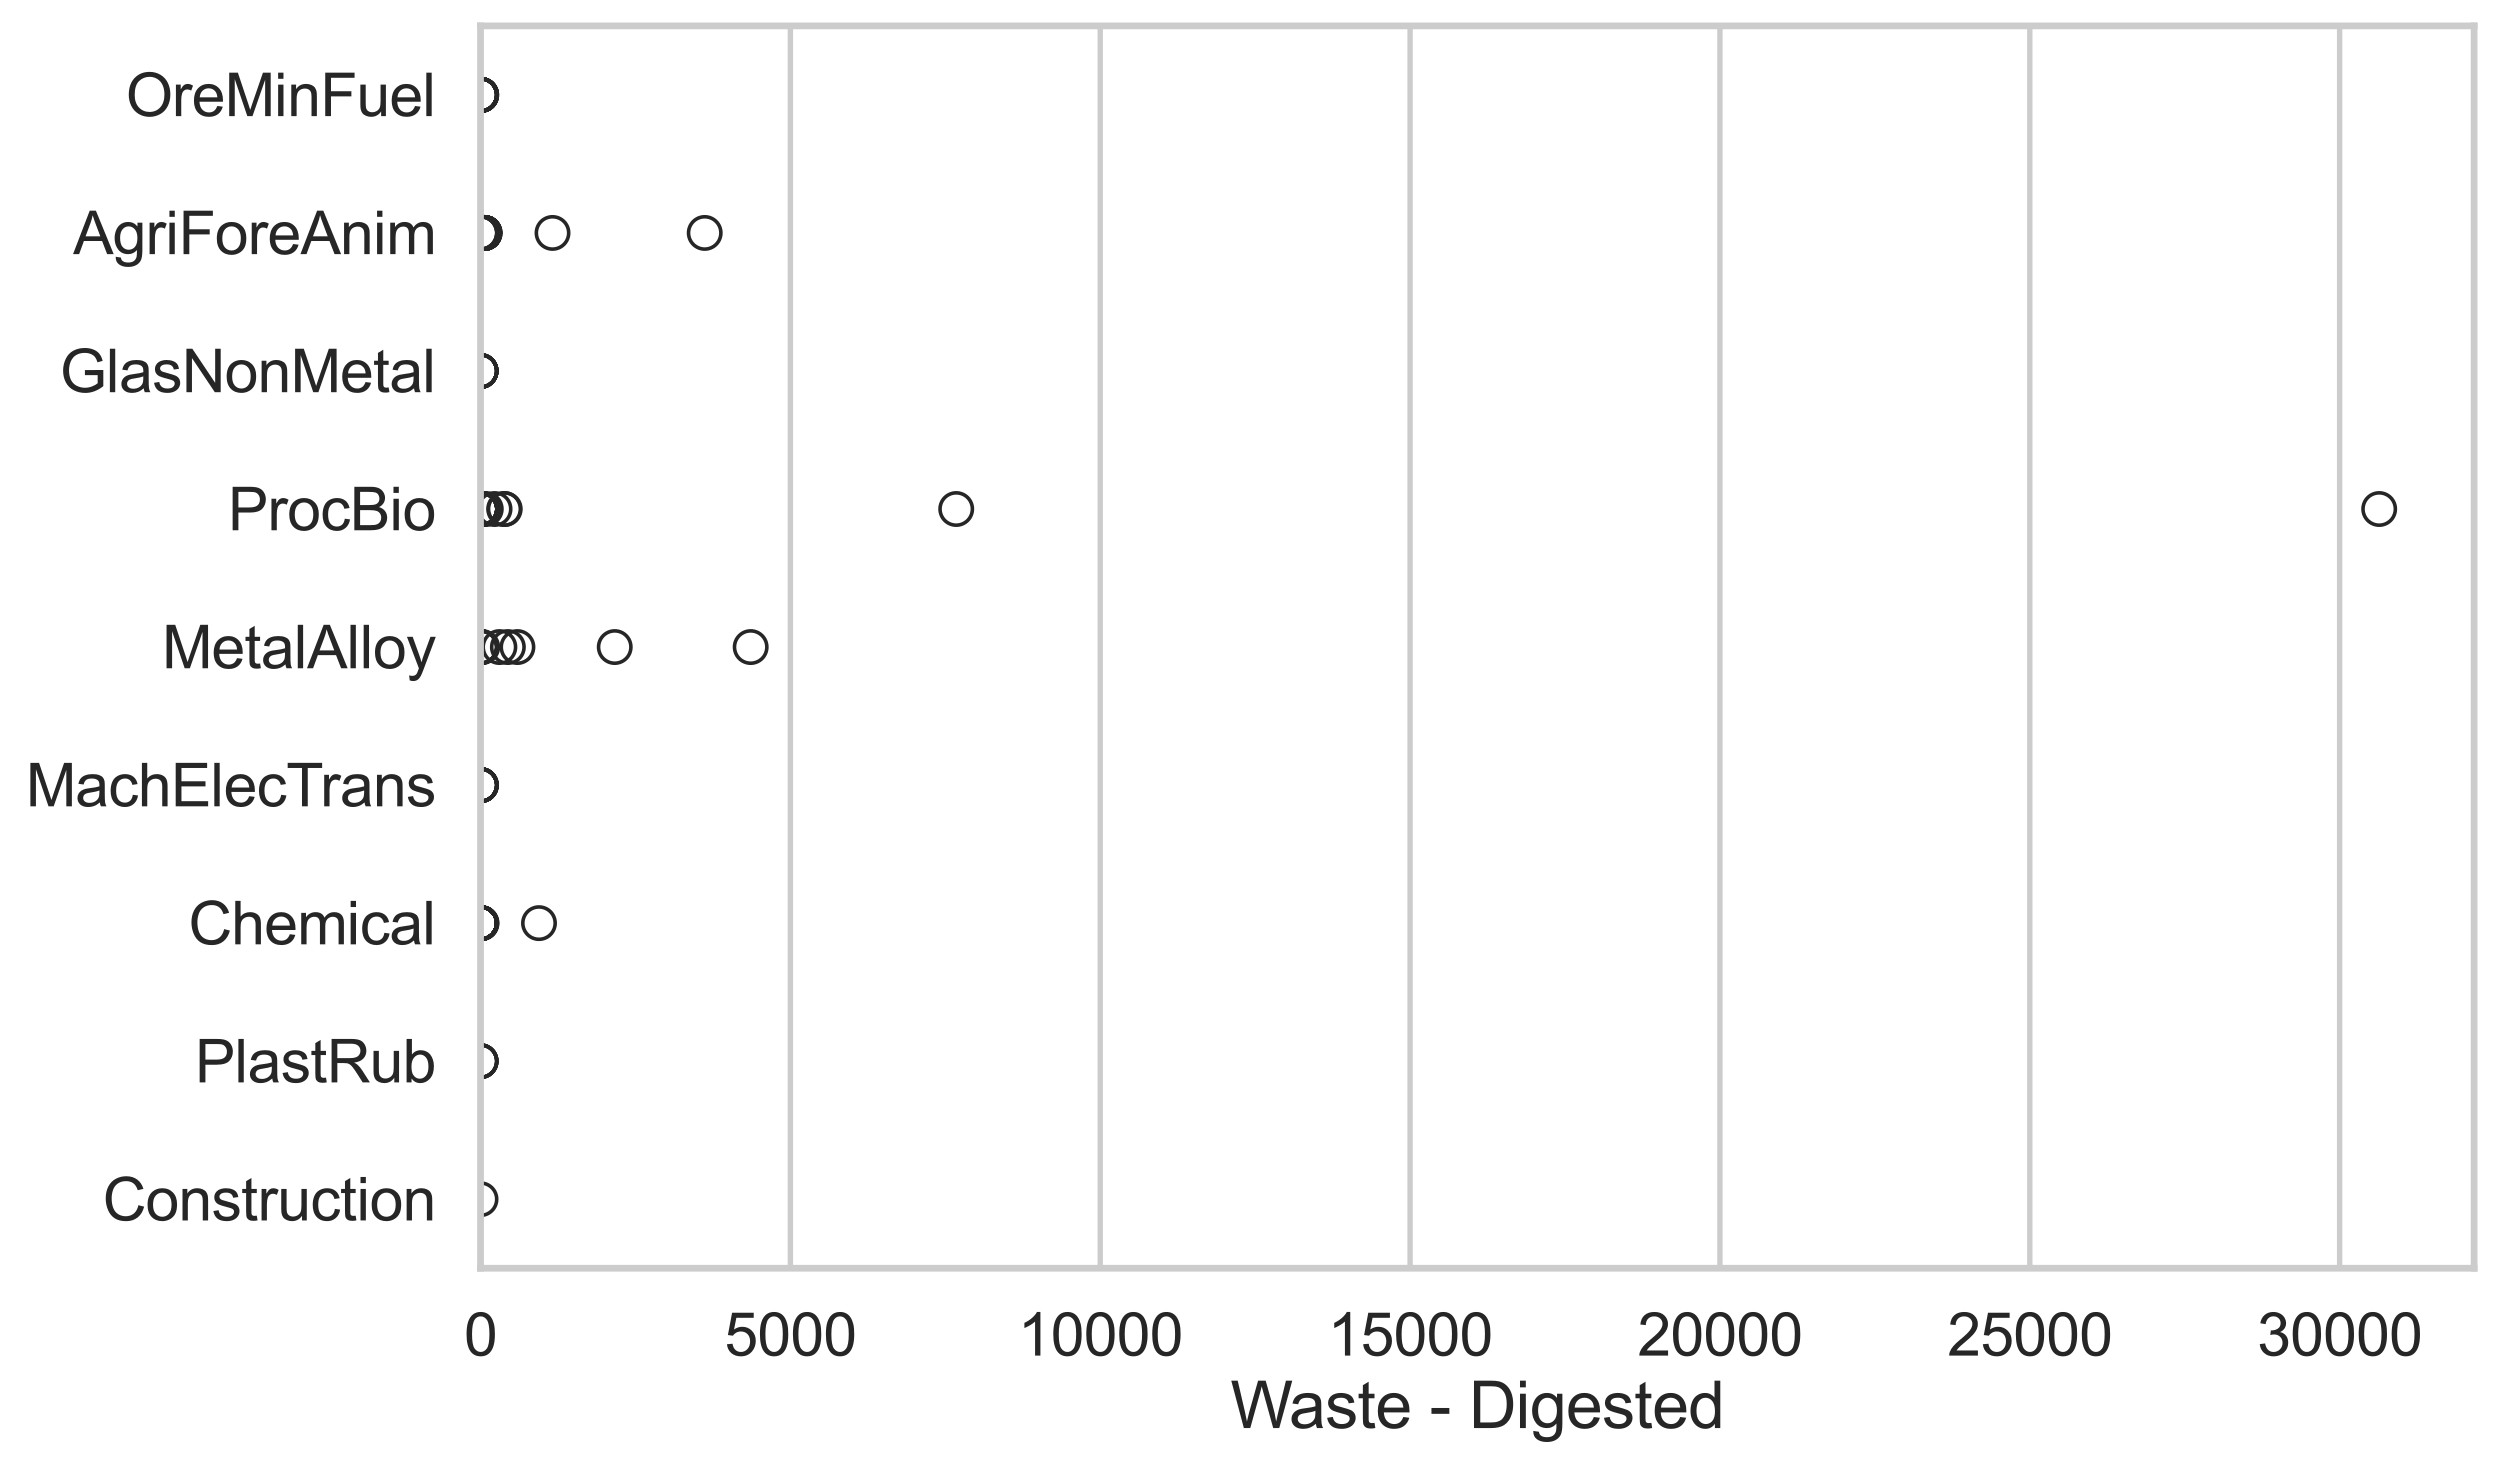 <?xml version="1.0" encoding="utf-8" standalone="no"?>
<!DOCTYPE svg PUBLIC "-//W3C//DTD SVG 1.1//EN"
  "http://www.w3.org/Graphics/SVG/1.1/DTD/svg11.dtd">
<svg xmlns:xlink="http://www.w3.org/1999/xlink" width="695.577pt" height="408.322pt" viewBox="0 0 695.577 408.322" xmlns="http://www.w3.org/2000/svg" version="1.1">
 <defs>
  <style type="text/css">*{stroke-linejoin: round; stroke-linecap: butt}</style>
 </defs>
 <g id="figure_1">
  <g id="patch_1">
   <path d="M 0 408.322 
L 695.577 408.322 
L 695.577 0 
L 0 0 
z
" style="fill: #ffffff"/>
  </g>
  <g id="axes_1">
   <g id="patch_2">
    <path d="M 133.697 352.86 
L 688.377 352.86 
L 688.377 7.2 
L 133.697 7.2 
z
" style="fill: #ffffff"/>
   </g>
   <g id="matplotlib.axis_1">
    <g id="xtick_1">
     <g id="line2d_1">
      <path d="M 133.697 352.86 
L 133.697 7.2 
" clip-path="url(#pc8ec14efe6)" style="fill: none; stroke: #cccccc; stroke-width: 1.5; stroke-linecap: round"/>
     </g>
     <g id="text_1">
      <!-- 0 -->
      <g style="fill: #262626" transform="translate(129.109 377.17) scale(0.165 -0.165)">
       <defs>
        <path id="ArialMT-30" d="M 266 2259 
Q 266 3072 433 3567 
Q 600 4063 929 4331 
Q 1259 4600 1759 4600 
Q 2128 4600 2406 4451 
Q 2684 4303 2865 4023 
Q 3047 3744 3150 3342 
Q 3253 2941 3253 2259 
Q 3253 1453 3087 958 
Q 2922 463 2592 192 
Q 2263 -78 1759 -78 
Q 1097 -78 719 397 
Q 266 969 266 2259 
z
M 844 2259 
Q 844 1131 1108 757 
Q 1372 384 1759 384 
Q 2147 384 2411 759 
Q 2675 1134 2675 2259 
Q 2675 3391 2411 3762 
Q 2147 4134 1753 4134 
Q 1366 4134 1134 3806 
Q 844 3388 844 2259 
z
" transform="scale(0.016)"/>
       </defs>
       <use xlink:href="#ArialMT-30"/>
      </g>
     </g>
    </g>
    <g id="xtick_2">
     <g id="line2d_2">
      <path d="M 219.907 352.86 
L 219.907 7.2 
" clip-path="url(#pc8ec14efe6)" style="fill: none; stroke: #cccccc; stroke-width: 1.5; stroke-linecap: round"/>
     </g>
     <g id="text_2">
      <!-- 5000 -->
      <g style="fill: #262626" transform="translate(201.556 377.17) scale(0.165 -0.165)">
       <defs>
        <path id="ArialMT-35" d="M 266 1200 
L 856 1250 
Q 922 819 1161 601 
Q 1400 384 1738 384 
Q 2144 384 2425 690 
Q 2706 997 2706 1503 
Q 2706 1984 2436 2262 
Q 2166 2541 1728 2541 
Q 1456 2541 1237 2417 
Q 1019 2294 894 2097 
L 366 2166 
L 809 4519 
L 3088 4519 
L 3088 3981 
L 1259 3981 
L 1013 2750 
Q 1425 3038 1878 3038 
Q 2478 3038 2890 2622 
Q 3303 2206 3303 1553 
Q 3303 931 2941 478 
Q 2500 -78 1738 -78 
Q 1113 -78 717 272 
Q 322 622 266 1200 
z
" transform="scale(0.016)"/>
       </defs>
       <use xlink:href="#ArialMT-35"/>
       <use xlink:href="#ArialMT-30" transform="translate(55.615 0)"/>
       <use xlink:href="#ArialMT-30" transform="translate(111.23 0)"/>
       <use xlink:href="#ArialMT-30" transform="translate(166.846 0)"/>
      </g>
     </g>
    </g>
    <g id="xtick_3">
     <g id="line2d_3">
      <path d="M 306.118 352.86 
L 306.118 7.2 
" clip-path="url(#pc8ec14efe6)" style="fill: none; stroke: #cccccc; stroke-width: 1.5; stroke-linecap: round"/>
     </g>
     <g id="text_3">
      <!-- 10000 -->
      <g style="fill: #262626" transform="translate(283.179 377.17) scale(0.165 -0.165)">
       <defs>
        <path id="ArialMT-31" d="M 2384 0 
L 1822 0 
L 1822 3584 
Q 1619 3391 1289 3197 
Q 959 3003 697 2906 
L 697 3450 
Q 1169 3672 1522 3987 
Q 1875 4303 2022 4600 
L 2384 4600 
L 2384 0 
z
" transform="scale(0.016)"/>
       </defs>
       <use xlink:href="#ArialMT-31"/>
       <use xlink:href="#ArialMT-30" transform="translate(55.615 0)"/>
       <use xlink:href="#ArialMT-30" transform="translate(111.23 0)"/>
       <use xlink:href="#ArialMT-30" transform="translate(166.846 0)"/>
       <use xlink:href="#ArialMT-30" transform="translate(222.461 0)"/>
      </g>
     </g>
    </g>
    <g id="xtick_4">
     <g id="line2d_4">
      <path d="M 392.328 352.86 
L 392.328 7.2 
" clip-path="url(#pc8ec14efe6)" style="fill: none; stroke: #cccccc; stroke-width: 1.5; stroke-linecap: round"/>
     </g>
     <g id="text_4">
      <!-- 15000 -->
      <g style="fill: #262626" transform="translate(369.39 377.17) scale(0.165 -0.165)">
       <use xlink:href="#ArialMT-31"/>
       <use xlink:href="#ArialMT-35" transform="translate(55.615 0)"/>
       <use xlink:href="#ArialMT-30" transform="translate(111.23 0)"/>
       <use xlink:href="#ArialMT-30" transform="translate(166.846 0)"/>
       <use xlink:href="#ArialMT-30" transform="translate(222.461 0)"/>
      </g>
     </g>
    </g>
    <g id="xtick_5">
     <g id="line2d_5">
      <path d="M 478.539 352.86 
L 478.539 7.2 
" clip-path="url(#pc8ec14efe6)" style="fill: none; stroke: #cccccc; stroke-width: 1.5; stroke-linecap: round"/>
     </g>
     <g id="text_5">
      <!-- 20000 -->
      <g style="fill: #262626" transform="translate(455.6 377.17) scale(0.165 -0.165)">
       <defs>
        <path id="ArialMT-32" d="M 3222 541 
L 3222 0 
L 194 0 
Q 188 203 259 391 
Q 375 700 629 1000 
Q 884 1300 1366 1694 
Q 2113 2306 2375 2664 
Q 2638 3022 2638 3341 
Q 2638 3675 2398 3904 
Q 2159 4134 1775 4134 
Q 1369 4134 1125 3890 
Q 881 3647 878 3216 
L 300 3275 
Q 359 3922 746 4261 
Q 1134 4600 1788 4600 
Q 2447 4600 2831 4234 
Q 3216 3869 3216 3328 
Q 3216 3053 3103 2787 
Q 2991 2522 2730 2228 
Q 2469 1934 1863 1422 
Q 1356 997 1212 845 
Q 1069 694 975 541 
L 3222 541 
z
" transform="scale(0.016)"/>
       </defs>
       <use xlink:href="#ArialMT-32"/>
       <use xlink:href="#ArialMT-30" transform="translate(55.615 0)"/>
       <use xlink:href="#ArialMT-30" transform="translate(111.23 0)"/>
       <use xlink:href="#ArialMT-30" transform="translate(166.846 0)"/>
       <use xlink:href="#ArialMT-30" transform="translate(222.461 0)"/>
      </g>
     </g>
    </g>
    <g id="xtick_6">
     <g id="line2d_6">
      <path d="M 564.749 352.86 
L 564.749 7.2 
" clip-path="url(#pc8ec14efe6)" style="fill: none; stroke: #cccccc; stroke-width: 1.5; stroke-linecap: round"/>
     </g>
     <g id="text_6">
      <!-- 25000 -->
      <g style="fill: #262626" transform="translate(541.811 377.17) scale(0.165 -0.165)">
       <use xlink:href="#ArialMT-32"/>
       <use xlink:href="#ArialMT-35" transform="translate(55.615 0)"/>
       <use xlink:href="#ArialMT-30" transform="translate(111.23 0)"/>
       <use xlink:href="#ArialMT-30" transform="translate(166.846 0)"/>
       <use xlink:href="#ArialMT-30" transform="translate(222.461 0)"/>
      </g>
     </g>
    </g>
    <g id="xtick_7">
     <g id="line2d_7">
      <path d="M 650.96 352.86 
L 650.96 7.2 
" clip-path="url(#pc8ec14efe6)" style="fill: none; stroke: #cccccc; stroke-width: 1.5; stroke-linecap: round"/>
     </g>
     <g id="text_7">
      <!-- 30000 -->
      <g style="fill: #262626" transform="translate(628.021 377.17) scale(0.165 -0.165)">
       <defs>
        <path id="ArialMT-33" d="M 269 1209 
L 831 1284 
Q 928 806 1161 595 
Q 1394 384 1728 384 
Q 2125 384 2398 659 
Q 2672 934 2672 1341 
Q 2672 1728 2419 1979 
Q 2166 2231 1775 2231 
Q 1616 2231 1378 2169 
L 1441 2663 
Q 1497 2656 1531 2656 
Q 1891 2656 2178 2843 
Q 2466 3031 2466 3422 
Q 2466 3731 2256 3934 
Q 2047 4138 1716 4138 
Q 1388 4138 1169 3931 
Q 950 3725 888 3313 
L 325 3413 
Q 428 3978 793 4289 
Q 1159 4600 1703 4600 
Q 2078 4600 2393 4439 
Q 2709 4278 2876 4000 
Q 3044 3722 3044 3409 
Q 3044 3113 2884 2869 
Q 2725 2625 2413 2481 
Q 2819 2388 3044 2092 
Q 3269 1797 3269 1353 
Q 3269 753 2831 336 
Q 2394 -81 1725 -81 
Q 1122 -81 723 278 
Q 325 638 269 1209 
z
" transform="scale(0.016)"/>
       </defs>
       <use xlink:href="#ArialMT-33"/>
       <use xlink:href="#ArialMT-30" transform="translate(55.615 0)"/>
       <use xlink:href="#ArialMT-30" transform="translate(111.23 0)"/>
       <use xlink:href="#ArialMT-30" transform="translate(166.846 0)"/>
       <use xlink:href="#ArialMT-30" transform="translate(222.461 0)"/>
      </g>
     </g>
    </g>
    <g id="text_8">
     <!-- Waste - Digested -->
     <g style="fill: #262626" transform="translate(342.353 397.334) scale(0.18 -0.18)">
      <defs>
       <path id="ArialMT-57" d="M 1294 0 
L 78 4581 
L 700 4581 
L 1397 1578 
Q 1509 1106 1591 641 
Q 1766 1375 1797 1488 
L 2669 4581 
L 3400 4581 
L 4056 2263 
Q 4303 1400 4413 641 
Q 4500 1075 4641 1638 
L 5359 4581 
L 5969 4581 
L 4713 0 
L 4128 0 
L 3163 3491 
Q 3041 3928 3019 4028 
Q 2947 3713 2884 3491 
L 1913 0 
L 1294 0 
z
" transform="scale(0.016)"/>
       <path id="ArialMT-61" d="M 2588 409 
Q 2275 144 1986 34 
Q 1697 -75 1366 -75 
Q 819 -75 525 192 
Q 231 459 231 875 
Q 231 1119 342 1320 
Q 453 1522 633 1644 
Q 813 1766 1038 1828 
Q 1203 1872 1538 1913 
Q 2219 1994 2541 2106 
Q 2544 2222 2544 2253 
Q 2544 2597 2384 2738 
Q 2169 2928 1744 2928 
Q 1347 2928 1158 2789 
Q 969 2650 878 2297 
L 328 2372 
Q 403 2725 575 2942 
Q 747 3159 1072 3276 
Q 1397 3394 1825 3394 
Q 2250 3394 2515 3294 
Q 2781 3194 2906 3042 
Q 3031 2891 3081 2659 
Q 3109 2516 3109 2141 
L 3109 1391 
Q 3109 606 3145 398 
Q 3181 191 3288 0 
L 2700 0 
Q 2613 175 2588 409 
z
M 2541 1666 
Q 2234 1541 1622 1453 
Q 1275 1403 1131 1340 
Q 988 1278 909 1158 
Q 831 1038 831 891 
Q 831 666 1001 516 
Q 1172 366 1500 366 
Q 1825 366 2078 508 
Q 2331 650 2450 897 
Q 2541 1088 2541 1459 
L 2541 1666 
z
" transform="scale(0.016)"/>
       <path id="ArialMT-73" d="M 197 991 
L 753 1078 
Q 800 744 1014 566 
Q 1228 388 1613 388 
Q 2000 388 2187 545 
Q 2375 703 2375 916 
Q 2375 1106 2209 1216 
Q 2094 1291 1634 1406 
Q 1016 1563 777 1677 
Q 538 1791 414 1992 
Q 291 2194 291 2438 
Q 291 2659 392 2848 
Q 494 3038 669 3163 
Q 800 3259 1026 3326 
Q 1253 3394 1513 3394 
Q 1903 3394 2198 3281 
Q 2494 3169 2634 2976 
Q 2775 2784 2828 2463 
L 2278 2388 
Q 2241 2644 2061 2787 
Q 1881 2931 1553 2931 
Q 1166 2931 1000 2803 
Q 834 2675 834 2503 
Q 834 2394 903 2306 
Q 972 2216 1119 2156 
Q 1203 2125 1616 2013 
Q 2213 1853 2448 1751 
Q 2684 1650 2818 1456 
Q 2953 1263 2953 975 
Q 2953 694 2789 445 
Q 2625 197 2315 61 
Q 2006 -75 1616 -75 
Q 969 -75 630 194 
Q 291 463 197 991 
z
" transform="scale(0.016)"/>
       <path id="ArialMT-74" d="M 1650 503 
L 1731 6 
Q 1494 -44 1306 -44 
Q 1000 -44 831 53 
Q 663 150 594 308 
Q 525 466 525 972 
L 525 2881 
L 113 2881 
L 113 3319 
L 525 3319 
L 525 4141 
L 1084 4478 
L 1084 3319 
L 1650 3319 
L 1650 2881 
L 1084 2881 
L 1084 941 
Q 1084 700 1114 631 
Q 1144 563 1211 522 
Q 1278 481 1403 481 
Q 1497 481 1650 503 
z
" transform="scale(0.016)"/>
       <path id="ArialMT-65" d="M 2694 1069 
L 3275 997 
Q 3138 488 2766 206 
Q 2394 -75 1816 -75 
Q 1088 -75 661 373 
Q 234 822 234 1631 
Q 234 2469 665 2931 
Q 1097 3394 1784 3394 
Q 2450 3394 2872 2941 
Q 3294 2488 3294 1666 
Q 3294 1616 3291 1516 
L 816 1516 
Q 847 969 1125 678 
Q 1403 388 1819 388 
Q 2128 388 2347 550 
Q 2566 713 2694 1069 
z
M 847 1978 
L 2700 1978 
Q 2663 2397 2488 2606 
Q 2219 2931 1791 2931 
Q 1403 2931 1139 2672 
Q 875 2413 847 1978 
z
" transform="scale(0.016)"/>
       <path id="ArialMT-20" transform="scale(0.016)"/>
       <path id="ArialMT-2d" d="M 203 1375 
L 203 1941 
L 1931 1941 
L 1931 1375 
L 203 1375 
z
" transform="scale(0.016)"/>
       <path id="ArialMT-44" d="M 494 0 
L 494 4581 
L 2072 4581 
Q 2606 4581 2888 4516 
Q 3281 4425 3559 4188 
Q 3922 3881 4101 3404 
Q 4281 2928 4281 2316 
Q 4281 1794 4159 1391 
Q 4038 988 3847 723 
Q 3656 459 3429 307 
Q 3203 156 2883 78 
Q 2563 0 2147 0 
L 494 0 
z
M 1100 541 
L 2078 541 
Q 2531 541 2789 625 
Q 3047 709 3200 863 
Q 3416 1078 3536 1442 
Q 3656 1806 3656 2325 
Q 3656 3044 3420 3430 
Q 3184 3816 2847 3947 
Q 2603 4041 2063 4041 
L 1100 4041 
L 1100 541 
z
" transform="scale(0.016)"/>
       <path id="ArialMT-69" d="M 425 3934 
L 425 4581 
L 988 4581 
L 988 3934 
L 425 3934 
z
M 425 0 
L 425 3319 
L 988 3319 
L 988 0 
L 425 0 
z
" transform="scale(0.016)"/>
       <path id="ArialMT-67" d="M 319 -275 
L 866 -356 
Q 900 -609 1056 -725 
Q 1266 -881 1628 -881 
Q 2019 -881 2231 -725 
Q 2444 -569 2519 -288 
Q 2563 -116 2559 434 
Q 2191 0 1641 0 
Q 956 0 581 494 
Q 206 988 206 1678 
Q 206 2153 378 2554 
Q 550 2956 876 3175 
Q 1203 3394 1644 3394 
Q 2231 3394 2613 2919 
L 2613 3319 
L 3131 3319 
L 3131 450 
Q 3131 -325 2973 -648 
Q 2816 -972 2473 -1159 
Q 2131 -1347 1631 -1347 
Q 1038 -1347 672 -1080 
Q 306 -813 319 -275 
z
M 784 1719 
Q 784 1066 1043 766 
Q 1303 466 1694 466 
Q 2081 466 2343 764 
Q 2606 1063 2606 1700 
Q 2606 2309 2336 2618 
Q 2066 2928 1684 2928 
Q 1309 2928 1046 2623 
Q 784 2319 784 1719 
z
" transform="scale(0.016)"/>
       <path id="ArialMT-64" d="M 2575 0 
L 2575 419 
Q 2259 -75 1647 -75 
Q 1250 -75 917 144 
Q 584 363 401 755 
Q 219 1147 219 1656 
Q 219 2153 384 2558 
Q 550 2963 881 3178 
Q 1213 3394 1622 3394 
Q 1922 3394 2156 3267 
Q 2391 3141 2538 2938 
L 2538 4581 
L 3097 4581 
L 3097 0 
L 2575 0 
z
M 797 1656 
Q 797 1019 1065 703 
Q 1334 388 1700 388 
Q 2069 388 2326 689 
Q 2584 991 2584 1609 
Q 2584 2291 2321 2609 
Q 2059 2928 1675 2928 
Q 1300 2928 1048 2622 
Q 797 2316 797 1656 
z
" transform="scale(0.016)"/>
      </defs>
      <use xlink:href="#ArialMT-57"/>
      <use xlink:href="#ArialMT-61" transform="translate(90.635 0)"/>
      <use xlink:href="#ArialMT-73" transform="translate(146.25 0)"/>
      <use xlink:href="#ArialMT-74" transform="translate(196.25 0)"/>
      <use xlink:href="#ArialMT-65" transform="translate(224.033 0)"/>
      <use xlink:href="#ArialMT-20" transform="translate(279.648 0)"/>
      <use xlink:href="#ArialMT-2d" transform="translate(307.432 0)"/>
      <use xlink:href="#ArialMT-20" transform="translate(340.732 0)"/>
      <use xlink:href="#ArialMT-44" transform="translate(368.516 0)"/>
      <use xlink:href="#ArialMT-69" transform="translate(440.732 0)"/>
      <use xlink:href="#ArialMT-67" transform="translate(462.949 0)"/>
      <use xlink:href="#ArialMT-65" transform="translate(518.564 0)"/>
      <use xlink:href="#ArialMT-73" transform="translate(574.18 0)"/>
      <use xlink:href="#ArialMT-74" transform="translate(624.18 0)"/>
      <use xlink:href="#ArialMT-65" transform="translate(651.963 0)"/>
      <use xlink:href="#ArialMT-64" transform="translate(707.578 0)"/>
     </g>
    </g>
   </g>
   <g id="matplotlib.axis_2">
    <g id="ytick_1">
     <g id="text_9">
      <!-- OreMinFuel -->
      <g style="fill: #262626" transform="translate(35.013 32.309) scale(0.165 -0.165)">
       <defs>
        <path id="ArialMT-4f" d="M 309 2231 
Q 309 3372 921 4017 
Q 1534 4663 2503 4663 
Q 3138 4663 3647 4359 
Q 4156 4056 4423 3514 
Q 4691 2972 4691 2284 
Q 4691 1588 4409 1038 
Q 4128 488 3612 205 
Q 3097 -78 2500 -78 
Q 1853 -78 1343 234 
Q 834 547 571 1087 
Q 309 1628 309 2231 
z
M 934 2222 
Q 934 1394 1379 917 
Q 1825 441 2497 441 
Q 3181 441 3623 922 
Q 4066 1403 4066 2288 
Q 4066 2847 3877 3264 
Q 3688 3681 3323 3911 
Q 2959 4141 2506 4141 
Q 1863 4141 1398 3698 
Q 934 3256 934 2222 
z
" transform="scale(0.016)"/>
        <path id="ArialMT-72" d="M 416 0 
L 416 3319 
L 922 3319 
L 922 2816 
Q 1116 3169 1280 3281 
Q 1444 3394 1641 3394 
Q 1925 3394 2219 3213 
L 2025 2691 
Q 1819 2813 1613 2813 
Q 1428 2813 1281 2702 
Q 1134 2591 1072 2394 
Q 978 2094 978 1738 
L 978 0 
L 416 0 
z
" transform="scale(0.016)"/>
        <path id="ArialMT-4d" d="M 475 0 
L 475 4581 
L 1388 4581 
L 2472 1338 
Q 2622 884 2691 659 
Q 2769 909 2934 1394 
L 4031 4581 
L 4847 4581 
L 4847 0 
L 4263 0 
L 4263 3834 
L 2931 0 
L 2384 0 
L 1059 3900 
L 1059 0 
L 475 0 
z
" transform="scale(0.016)"/>
        <path id="ArialMT-6e" d="M 422 0 
L 422 3319 
L 928 3319 
L 928 2847 
Q 1294 3394 1984 3394 
Q 2284 3394 2536 3286 
Q 2788 3178 2913 3003 
Q 3038 2828 3088 2588 
Q 3119 2431 3119 2041 
L 3119 0 
L 2556 0 
L 2556 2019 
Q 2556 2363 2490 2533 
Q 2425 2703 2258 2804 
Q 2091 2906 1866 2906 
Q 1506 2906 1245 2678 
Q 984 2450 984 1813 
L 984 0 
L 422 0 
z
" transform="scale(0.016)"/>
        <path id="ArialMT-46" d="M 525 0 
L 525 4581 
L 3616 4581 
L 3616 4041 
L 1131 4041 
L 1131 2622 
L 3281 2622 
L 3281 2081 
L 1131 2081 
L 1131 0 
L 525 0 
z
" transform="scale(0.016)"/>
        <path id="ArialMT-75" d="M 2597 0 
L 2597 488 
Q 2209 -75 1544 -75 
Q 1250 -75 995 37 
Q 741 150 617 320 
Q 494 491 444 738 
Q 409 903 409 1263 
L 409 3319 
L 972 3319 
L 972 1478 
Q 972 1038 1006 884 
Q 1059 663 1231 536 
Q 1403 409 1656 409 
Q 1909 409 2131 539 
Q 2353 669 2445 892 
Q 2538 1116 2538 1541 
L 2538 3319 
L 3100 3319 
L 3100 0 
L 2597 0 
z
" transform="scale(0.016)"/>
        <path id="ArialMT-6c" d="M 409 0 
L 409 4581 
L 972 4581 
L 972 0 
L 409 0 
z
" transform="scale(0.016)"/>
       </defs>
       <use xlink:href="#ArialMT-4f"/>
       <use xlink:href="#ArialMT-72" transform="translate(77.783 0)"/>
       <use xlink:href="#ArialMT-65" transform="translate(111.084 0)"/>
       <use xlink:href="#ArialMT-4d" transform="translate(166.699 0)"/>
       <use xlink:href="#ArialMT-69" transform="translate(250 0)"/>
       <use xlink:href="#ArialMT-6e" transform="translate(272.217 0)"/>
       <use xlink:href="#ArialMT-46" transform="translate(327.832 0)"/>
       <use xlink:href="#ArialMT-75" transform="translate(388.916 0)"/>
       <use xlink:href="#ArialMT-65" transform="translate(444.531 0)"/>
       <use xlink:href="#ArialMT-6c" transform="translate(500.146 0)"/>
      </g>
     </g>
    </g>
    <g id="ytick_2">
     <g id="text_10">
      <!-- AgriForeAnim -->
      <g style="fill: #262626" transform="translate(20.341 70.715) scale(0.165 -0.165)">
       <defs>
        <path id="ArialMT-41" d="M -9 0 
L 1750 4581 
L 2403 4581 
L 4278 0 
L 3588 0 
L 3053 1388 
L 1138 1388 
L 634 0 
L -9 0 
z
M 1313 1881 
L 2866 1881 
L 2388 3150 
Q 2169 3728 2063 4100 
Q 1975 3659 1816 3225 
L 1313 1881 
z
" transform="scale(0.016)"/>
        <path id="ArialMT-6f" d="M 213 1659 
Q 213 2581 725 3025 
Q 1153 3394 1769 3394 
Q 2453 3394 2887 2945 
Q 3322 2497 3322 1706 
Q 3322 1066 3130 698 
Q 2938 331 2570 128 
Q 2203 -75 1769 -75 
Q 1072 -75 642 372 
Q 213 819 213 1659 
z
M 791 1659 
Q 791 1022 1069 705 
Q 1347 388 1769 388 
Q 2188 388 2466 706 
Q 2744 1025 2744 1678 
Q 2744 2294 2464 2611 
Q 2184 2928 1769 2928 
Q 1347 2928 1069 2612 
Q 791 2297 791 1659 
z
" transform="scale(0.016)"/>
        <path id="ArialMT-6d" d="M 422 0 
L 422 3319 
L 925 3319 
L 925 2853 
Q 1081 3097 1340 3245 
Q 1600 3394 1931 3394 
Q 2300 3394 2536 3241 
Q 2772 3088 2869 2813 
Q 3263 3394 3894 3394 
Q 4388 3394 4653 3120 
Q 4919 2847 4919 2278 
L 4919 0 
L 4359 0 
L 4359 2091 
Q 4359 2428 4304 2576 
Q 4250 2725 4106 2815 
Q 3963 2906 3769 2906 
Q 3419 2906 3187 2673 
Q 2956 2441 2956 1928 
L 2956 0 
L 2394 0 
L 2394 2156 
Q 2394 2531 2256 2718 
Q 2119 2906 1806 2906 
Q 1569 2906 1367 2781 
Q 1166 2656 1075 2415 
Q 984 2175 984 1722 
L 984 0 
L 422 0 
z
" transform="scale(0.016)"/>
       </defs>
       <use xlink:href="#ArialMT-41"/>
       <use xlink:href="#ArialMT-67" transform="translate(66.699 0)"/>
       <use xlink:href="#ArialMT-72" transform="translate(122.314 0)"/>
       <use xlink:href="#ArialMT-69" transform="translate(155.615 0)"/>
       <use xlink:href="#ArialMT-46" transform="translate(177.832 0)"/>
       <use xlink:href="#ArialMT-6f" transform="translate(238.916 0)"/>
       <use xlink:href="#ArialMT-72" transform="translate(294.531 0)"/>
       <use xlink:href="#ArialMT-65" transform="translate(327.832 0)"/>
       <use xlink:href="#ArialMT-41" transform="translate(383.447 0)"/>
       <use xlink:href="#ArialMT-6e" transform="translate(450.146 0)"/>
       <use xlink:href="#ArialMT-69" transform="translate(505.762 0)"/>
       <use xlink:href="#ArialMT-6d" transform="translate(527.979 0)"/>
      </g>
     </g>
    </g>
    <g id="ytick_3">
     <g id="text_11">
      <!-- GlasNonMetal -->
      <g style="fill: #262626" transform="translate(16.659 109.122) scale(0.165 -0.165)">
       <defs>
        <path id="ArialMT-47" d="M 2638 1797 
L 2638 2334 
L 4578 2338 
L 4578 638 
Q 4131 281 3656 101 
Q 3181 -78 2681 -78 
Q 2006 -78 1454 211 
Q 903 500 622 1047 
Q 341 1594 341 2269 
Q 341 2938 620 3517 
Q 900 4097 1425 4378 
Q 1950 4659 2634 4659 
Q 3131 4659 3532 4498 
Q 3934 4338 4162 4050 
Q 4391 3763 4509 3300 
L 3963 3150 
Q 3859 3500 3706 3700 
Q 3553 3900 3268 4020 
Q 2984 4141 2638 4141 
Q 2222 4141 1919 4014 
Q 1616 3888 1430 3681 
Q 1244 3475 1141 3228 
Q 966 2803 966 2306 
Q 966 1694 1177 1281 
Q 1388 869 1791 669 
Q 2194 469 2647 469 
Q 3041 469 3416 620 
Q 3791 772 3984 944 
L 3984 1797 
L 2638 1797 
z
" transform="scale(0.016)"/>
        <path id="ArialMT-4e" d="M 488 0 
L 488 4581 
L 1109 4581 
L 3516 984 
L 3516 4581 
L 4097 4581 
L 4097 0 
L 3475 0 
L 1069 3600 
L 1069 0 
L 488 0 
z
" transform="scale(0.016)"/>
       </defs>
       <use xlink:href="#ArialMT-47"/>
       <use xlink:href="#ArialMT-6c" transform="translate(77.783 0)"/>
       <use xlink:href="#ArialMT-61" transform="translate(100 0)"/>
       <use xlink:href="#ArialMT-73" transform="translate(155.615 0)"/>
       <use xlink:href="#ArialMT-4e" transform="translate(205.615 0)"/>
       <use xlink:href="#ArialMT-6f" transform="translate(277.832 0)"/>
       <use xlink:href="#ArialMT-6e" transform="translate(333.447 0)"/>
       <use xlink:href="#ArialMT-4d" transform="translate(389.062 0)"/>
       <use xlink:href="#ArialMT-65" transform="translate(472.363 0)"/>
       <use xlink:href="#ArialMT-74" transform="translate(527.979 0)"/>
       <use xlink:href="#ArialMT-61" transform="translate(555.762 0)"/>
       <use xlink:href="#ArialMT-6c" transform="translate(611.377 0)"/>
      </g>
     </g>
    </g>
    <g id="ytick_4">
     <g id="text_12">
      <!-- ProcBio -->
      <g style="fill: #262626" transform="translate(63.424 147.529) scale(0.165 -0.165)">
       <defs>
        <path id="ArialMT-50" d="M 494 0 
L 494 4581 
L 2222 4581 
Q 2678 4581 2919 4538 
Q 3256 4481 3484 4323 
Q 3713 4166 3852 3881 
Q 3991 3597 3991 3256 
Q 3991 2672 3619 2267 
Q 3247 1863 2275 1863 
L 1100 1863 
L 1100 0 
L 494 0 
z
M 1100 2403 
L 2284 2403 
Q 2872 2403 3119 2622 
Q 3366 2841 3366 3238 
Q 3366 3525 3220 3729 
Q 3075 3934 2838 4000 
Q 2684 4041 2272 4041 
L 1100 4041 
L 1100 2403 
z
" transform="scale(0.016)"/>
        <path id="ArialMT-63" d="M 2588 1216 
L 3141 1144 
Q 3050 572 2676 248 
Q 2303 -75 1759 -75 
Q 1078 -75 664 370 
Q 250 816 250 1647 
Q 250 2184 428 2587 
Q 606 2991 970 3192 
Q 1334 3394 1763 3394 
Q 2303 3394 2647 3120 
Q 2991 2847 3088 2344 
L 2541 2259 
Q 2463 2594 2264 2762 
Q 2066 2931 1784 2931 
Q 1359 2931 1093 2626 
Q 828 2322 828 1663 
Q 828 994 1084 691 
Q 1341 388 1753 388 
Q 2084 388 2306 591 
Q 2528 794 2588 1216 
z
" transform="scale(0.016)"/>
        <path id="ArialMT-42" d="M 469 0 
L 469 4581 
L 2188 4581 
Q 2713 4581 3030 4442 
Q 3347 4303 3526 4014 
Q 3706 3725 3706 3409 
Q 3706 3116 3547 2856 
Q 3388 2597 3066 2438 
Q 3481 2316 3704 2022 
Q 3928 1728 3928 1328 
Q 3928 1006 3792 729 
Q 3656 453 3456 303 
Q 3256 153 2954 76 
Q 2653 0 2216 0 
L 469 0 
z
M 1075 2656 
L 2066 2656 
Q 2469 2656 2644 2709 
Q 2875 2778 2992 2937 
Q 3109 3097 3109 3338 
Q 3109 3566 3000 3739 
Q 2891 3913 2687 3977 
Q 2484 4041 1991 4041 
L 1075 4041 
L 1075 2656 
z
M 1075 541 
L 2216 541 
Q 2509 541 2628 563 
Q 2838 600 2978 687 
Q 3119 775 3209 942 
Q 3300 1109 3300 1328 
Q 3300 1584 3169 1773 
Q 3038 1963 2805 2039 
Q 2572 2116 2134 2116 
L 1075 2116 
L 1075 541 
z
" transform="scale(0.016)"/>
       </defs>
       <use xlink:href="#ArialMT-50"/>
       <use xlink:href="#ArialMT-72" transform="translate(66.699 0)"/>
       <use xlink:href="#ArialMT-6f" transform="translate(100 0)"/>
       <use xlink:href="#ArialMT-63" transform="translate(155.615 0)"/>
       <use xlink:href="#ArialMT-42" transform="translate(205.615 0)"/>
       <use xlink:href="#ArialMT-69" transform="translate(272.314 0)"/>
       <use xlink:href="#ArialMT-6f" transform="translate(294.531 0)"/>
      </g>
     </g>
    </g>
    <g id="ytick_5">
     <g id="text_13">
      <!-- MetalAlloy -->
      <g style="fill: #262626" transform="translate(45.088 185.935) scale(0.165 -0.165)">
       <defs>
        <path id="ArialMT-79" d="M 397 -1278 
L 334 -750 
Q 519 -800 656 -800 
Q 844 -800 956 -737 
Q 1069 -675 1141 -563 
Q 1194 -478 1313 -144 
Q 1328 -97 1363 -6 
L 103 3319 
L 709 3319 
L 1400 1397 
Q 1534 1031 1641 628 
Q 1738 1016 1872 1384 
L 2581 3319 
L 3144 3319 
L 1881 -56 
Q 1678 -603 1566 -809 
Q 1416 -1088 1222 -1217 
Q 1028 -1347 759 -1347 
Q 597 -1347 397 -1278 
z
" transform="scale(0.016)"/>
       </defs>
       <use xlink:href="#ArialMT-4d"/>
       <use xlink:href="#ArialMT-65" transform="translate(83.301 0)"/>
       <use xlink:href="#ArialMT-74" transform="translate(138.916 0)"/>
       <use xlink:href="#ArialMT-61" transform="translate(166.699 0)"/>
       <use xlink:href="#ArialMT-6c" transform="translate(222.314 0)"/>
       <use xlink:href="#ArialMT-41" transform="translate(244.531 0)"/>
       <use xlink:href="#ArialMT-6c" transform="translate(311.23 0)"/>
       <use xlink:href="#ArialMT-6c" transform="translate(333.447 0)"/>
       <use xlink:href="#ArialMT-6f" transform="translate(355.664 0)"/>
       <use xlink:href="#ArialMT-79" transform="translate(411.279 0)"/>
      </g>
     </g>
    </g>
    <g id="ytick_6">
     <g id="text_14">
      <!-- MachElecTrans -->
      <g style="fill: #262626" transform="translate(7.2 224.342) scale(0.165 -0.165)">
       <defs>
        <path id="ArialMT-68" d="M 422 0 
L 422 4581 
L 984 4581 
L 984 2938 
Q 1378 3394 1978 3394 
Q 2347 3394 2619 3248 
Q 2891 3103 3008 2847 
Q 3125 2591 3125 2103 
L 3125 0 
L 2563 0 
L 2563 2103 
Q 2563 2525 2380 2717 
Q 2197 2909 1863 2909 
Q 1613 2909 1392 2779 
Q 1172 2650 1078 2428 
Q 984 2206 984 1816 
L 984 0 
L 422 0 
z
" transform="scale(0.016)"/>
        <path id="ArialMT-45" d="M 506 0 
L 506 4581 
L 3819 4581 
L 3819 4041 
L 1113 4041 
L 1113 2638 
L 3647 2638 
L 3647 2100 
L 1113 2100 
L 1113 541 
L 3925 541 
L 3925 0 
L 506 0 
z
" transform="scale(0.016)"/>
        <path id="ArialMT-54" d="M 1659 0 
L 1659 4041 
L 150 4041 
L 150 4581 
L 3781 4581 
L 3781 4041 
L 2266 4041 
L 2266 0 
L 1659 0 
z
" transform="scale(0.016)"/>
       </defs>
       <use xlink:href="#ArialMT-4d"/>
       <use xlink:href="#ArialMT-61" transform="translate(83.301 0)"/>
       <use xlink:href="#ArialMT-63" transform="translate(138.916 0)"/>
       <use xlink:href="#ArialMT-68" transform="translate(188.916 0)"/>
       <use xlink:href="#ArialMT-45" transform="translate(244.531 0)"/>
       <use xlink:href="#ArialMT-6c" transform="translate(311.23 0)"/>
       <use xlink:href="#ArialMT-65" transform="translate(333.447 0)"/>
       <use xlink:href="#ArialMT-63" transform="translate(389.062 0)"/>
       <use xlink:href="#ArialMT-54" transform="translate(439.062 0)"/>
       <use xlink:href="#ArialMT-72" transform="translate(496.396 0)"/>
       <use xlink:href="#ArialMT-61" transform="translate(529.697 0)"/>
       <use xlink:href="#ArialMT-6e" transform="translate(585.312 0)"/>
       <use xlink:href="#ArialMT-73" transform="translate(640.928 0)"/>
      </g>
     </g>
    </g>
    <g id="ytick_7">
     <g id="text_15">
      <!-- Chemical -->
      <g style="fill: #262626" transform="translate(52.428 262.749) scale(0.165 -0.165)">
       <defs>
        <path id="ArialMT-43" d="M 3763 1606 
L 4369 1453 
Q 4178 706 3683 314 
Q 3188 -78 2472 -78 
Q 1731 -78 1267 223 
Q 803 525 561 1097 
Q 319 1669 319 2325 
Q 319 3041 592 3573 
Q 866 4106 1370 4382 
Q 1875 4659 2481 4659 
Q 3169 4659 3637 4309 
Q 4106 3959 4291 3325 
L 3694 3184 
Q 3534 3684 3231 3912 
Q 2928 4141 2469 4141 
Q 1941 4141 1586 3887 
Q 1231 3634 1087 3207 
Q 944 2781 944 2328 
Q 944 1744 1114 1308 
Q 1284 872 1643 656 
Q 2003 441 2422 441 
Q 2931 441 3284 734 
Q 3638 1028 3763 1606 
z
" transform="scale(0.016)"/>
       </defs>
       <use xlink:href="#ArialMT-43"/>
       <use xlink:href="#ArialMT-68" transform="translate(72.217 0)"/>
       <use xlink:href="#ArialMT-65" transform="translate(127.832 0)"/>
       <use xlink:href="#ArialMT-6d" transform="translate(183.447 0)"/>
       <use xlink:href="#ArialMT-69" transform="translate(266.748 0)"/>
       <use xlink:href="#ArialMT-63" transform="translate(288.965 0)"/>
       <use xlink:href="#ArialMT-61" transform="translate(338.965 0)"/>
       <use xlink:href="#ArialMT-6c" transform="translate(394.58 0)"/>
      </g>
     </g>
    </g>
    <g id="ytick_8">
     <g id="text_16">
      <!-- PlastRub -->
      <g style="fill: #262626" transform="translate(54.248 301.155) scale(0.165 -0.165)">
       <defs>
        <path id="ArialMT-52" d="M 503 0 
L 503 4581 
L 2534 4581 
Q 3147 4581 3465 4457 
Q 3784 4334 3975 4021 
Q 4166 3709 4166 3331 
Q 4166 2844 3850 2509 
Q 3534 2175 2875 2084 
Q 3116 1969 3241 1856 
Q 3506 1613 3744 1247 
L 4541 0 
L 3778 0 
L 3172 953 
Q 2906 1366 2734 1584 
Q 2563 1803 2427 1890 
Q 2291 1978 2150 2013 
Q 2047 2034 1813 2034 
L 1109 2034 
L 1109 0 
L 503 0 
z
M 1109 2559 
L 2413 2559 
Q 2828 2559 3062 2645 
Q 3297 2731 3419 2920 
Q 3541 3109 3541 3331 
Q 3541 3656 3305 3865 
Q 3069 4075 2559 4075 
L 1109 4075 
L 1109 2559 
z
" transform="scale(0.016)"/>
        <path id="ArialMT-62" d="M 941 0 
L 419 0 
L 419 4581 
L 981 4581 
L 981 2947 
Q 1338 3394 1891 3394 
Q 2197 3394 2470 3270 
Q 2744 3147 2920 2923 
Q 3097 2700 3197 2384 
Q 3297 2069 3297 1709 
Q 3297 856 2875 390 
Q 2453 -75 1863 -75 
Q 1275 -75 941 416 
L 941 0 
z
M 934 1684 
Q 934 1088 1097 822 
Q 1363 388 1816 388 
Q 2184 388 2453 708 
Q 2722 1028 2722 1663 
Q 2722 2313 2464 2622 
Q 2206 2931 1841 2931 
Q 1472 2931 1203 2611 
Q 934 2291 934 1684 
z
" transform="scale(0.016)"/>
       </defs>
       <use xlink:href="#ArialMT-50"/>
       <use xlink:href="#ArialMT-6c" transform="translate(66.699 0)"/>
       <use xlink:href="#ArialMT-61" transform="translate(88.916 0)"/>
       <use xlink:href="#ArialMT-73" transform="translate(144.531 0)"/>
       <use xlink:href="#ArialMT-74" transform="translate(194.531 0)"/>
       <use xlink:href="#ArialMT-52" transform="translate(222.314 0)"/>
       <use xlink:href="#ArialMT-75" transform="translate(294.531 0)"/>
       <use xlink:href="#ArialMT-62" transform="translate(350.146 0)"/>
      </g>
     </g>
    </g>
    <g id="ytick_9">
     <g id="text_17">
      <!-- Construction -->
      <g style="fill: #262626" transform="translate(28.575 339.562) scale(0.165 -0.165)">
       <use xlink:href="#ArialMT-43"/>
       <use xlink:href="#ArialMT-6f" transform="translate(72.217 0)"/>
       <use xlink:href="#ArialMT-6e" transform="translate(127.832 0)"/>
       <use xlink:href="#ArialMT-73" transform="translate(183.447 0)"/>
       <use xlink:href="#ArialMT-74" transform="translate(233.447 0)"/>
       <use xlink:href="#ArialMT-72" transform="translate(261.23 0)"/>
       <use xlink:href="#ArialMT-75" transform="translate(294.531 0)"/>
       <use xlink:href="#ArialMT-63" transform="translate(350.146 0)"/>
       <use xlink:href="#ArialMT-74" transform="translate(400.146 0)"/>
       <use xlink:href="#ArialMT-69" transform="translate(427.93 0)"/>
       <use xlink:href="#ArialMT-6f" transform="translate(450.146 0)"/>
       <use xlink:href="#ArialMT-6e" transform="translate(505.762 0)"/>
      </g>
     </g>
    </g>
   </g>
   <g id="patch_3">
    <path d="M 133.697 11.041 
L 133.697 41.766 
L 133.697 41.766 
L 133.697 11.041 
L 133.697 11.041 
z
" clip-path="url(#pc8ec14efe6)" style="fill: #ca74db; stroke: #262626; stroke-linejoin: miter"/>
   </g>
   <g id="line2d_8">
    <path d="M 133.697 26.403 
L 133.697 26.403 
" clip-path="url(#pc8ec14efe6)" style="fill: none; stroke: #262626"/>
   </g>
   <g id="line2d_9">
    <path d="M 133.697 26.403 
L 133.697 26.403 
" clip-path="url(#pc8ec14efe6)" style="fill: none; stroke: #262626"/>
   </g>
   <g id="line2d_10">
    <path d="M 133.697 18.722 
L 133.697 34.085 
" clip-path="url(#pc8ec14efe6)" style="fill: none; stroke: #262626; stroke-linecap: round"/>
   </g>
   <g id="line2d_11">
    <path d="M 133.697 18.722 
L 133.697 34.085 
" clip-path="url(#pc8ec14efe6)" style="fill: none; stroke: #262626; stroke-linecap: round"/>
   </g>
   <g id="line2d_12">
    <defs>
     <path id="m1cdf4f3942" d="M 0 4.5 
C 1.193 4.5 2.338 4.026 3.182 3.182 
C 4.026 2.338 4.5 1.193 4.5 0 
C 4.5 -1.193 4.026 -2.338 3.182 -3.182 
C 2.338 -4.026 1.193 -4.5 0 -4.5 
C -1.193 -4.5 -2.338 -4.026 -3.182 -3.182 
C -4.026 -2.338 -4.5 -1.193 -4.5 0 
C -4.5 1.193 -4.026 2.338 -3.182 3.182 
C -2.338 4.026 -1.193 4.5 0 4.5 
z
" style="stroke: #262626"/>
    </defs>
    <g clip-path="url(#pc8ec14efe6)">
     <use xlink:href="#m1cdf4f3942" x="133.7" y="26.403" style="fill-opacity: 0; stroke: #262626"/>
     <use xlink:href="#m1cdf4f3942" x="133.807" y="26.403" style="fill-opacity: 0; stroke: #262626"/>
     <use xlink:href="#m1cdf4f3942" x="133.839" y="26.403" style="fill-opacity: 0; stroke: #262626"/>
     <use xlink:href="#m1cdf4f3942" x="133.793" y="26.403" style="fill-opacity: 0; stroke: #262626"/>
     <use xlink:href="#m1cdf4f3942" x="133.698" y="26.403" style="fill-opacity: 0; stroke: #262626"/>
     <use xlink:href="#m1cdf4f3942" x="133.698" y="26.403" style="fill-opacity: 0; stroke: #262626"/>
     <use xlink:href="#m1cdf4f3942" x="133.697" y="26.403" style="fill-opacity: 0; stroke: #262626"/>
     <use xlink:href="#m1cdf4f3942" x="133.707" y="26.403" style="fill-opacity: 0; stroke: #262626"/>
     <use xlink:href="#m1cdf4f3942" x="133.697" y="26.403" style="fill-opacity: 0; stroke: #262626"/>
     <use xlink:href="#m1cdf4f3942" x="133.901" y="26.403" style="fill-opacity: 0; stroke: #262626"/>
     <use xlink:href="#m1cdf4f3942" x="133.816" y="26.403" style="fill-opacity: 0; stroke: #262626"/>
     <use xlink:href="#m1cdf4f3942" x="133.839" y="26.403" style="fill-opacity: 0; stroke: #262626"/>
     <use xlink:href="#m1cdf4f3942" x="133.702" y="26.403" style="fill-opacity: 0; stroke: #262626"/>
     <use xlink:href="#m1cdf4f3942" x="133.699" y="26.403" style="fill-opacity: 0; stroke: #262626"/>
     <use xlink:href="#m1cdf4f3942" x="133.81" y="26.403" style="fill-opacity: 0; stroke: #262626"/>
     <use xlink:href="#m1cdf4f3942" x="133.804" y="26.403" style="fill-opacity: 0; stroke: #262626"/>
     <use xlink:href="#m1cdf4f3942" x="133.709" y="26.403" style="fill-opacity: 0; stroke: #262626"/>
     <use xlink:href="#m1cdf4f3942" x="133.793" y="26.403" style="fill-opacity: 0; stroke: #262626"/>
     <use xlink:href="#m1cdf4f3942" x="133.807" y="26.403" style="fill-opacity: 0; stroke: #262626"/>
     <use xlink:href="#m1cdf4f3942" x="133.816" y="26.403" style="fill-opacity: 0; stroke: #262626"/>
     <use xlink:href="#m1cdf4f3942" x="133.708" y="26.403" style="fill-opacity: 0; stroke: #262626"/>
     <use xlink:href="#m1cdf4f3942" x="133.878" y="26.403" style="fill-opacity: 0; stroke: #262626"/>
     <use xlink:href="#m1cdf4f3942" x="133.703" y="26.403" style="fill-opacity: 0; stroke: #262626"/>
     <use xlink:href="#m1cdf4f3942" x="133.794" y="26.403" style="fill-opacity: 0; stroke: #262626"/>
     <use xlink:href="#m1cdf4f3942" x="133.807" y="26.403" style="fill-opacity: 0; stroke: #262626"/>
     <use xlink:href="#m1cdf4f3942" x="133.8" y="26.403" style="fill-opacity: 0; stroke: #262626"/>
     <use xlink:href="#m1cdf4f3942" x="133.78" y="26.403" style="fill-opacity: 0; stroke: #262626"/>
     <use xlink:href="#m1cdf4f3942" x="133.698" y="26.403" style="fill-opacity: 0; stroke: #262626"/>
    </g>
   </g>
   <g id="patch_4">
    <path d="M 133.697 49.447 
L 133.697 80.173 
L 133.701 80.173 
L 133.701 49.447 
L 133.697 49.447 
z
" clip-path="url(#pc8ec14efe6)" style="fill: #5ca236; stroke: #262626; stroke-linejoin: miter"/>
   </g>
   <g id="line2d_13">
    <path d="M 133.697 64.81 
L 133.697 64.81 
" clip-path="url(#pc8ec14efe6)" style="fill: none; stroke: #262626"/>
   </g>
   <g id="line2d_14">
    <path d="M 133.701 64.81 
L 133.702 64.81 
" clip-path="url(#pc8ec14efe6)" style="fill: none; stroke: #262626"/>
   </g>
   <g id="line2d_15">
    <path d="M 133.697 57.129 
L 133.697 72.491 
" clip-path="url(#pc8ec14efe6)" style="fill: none; stroke: #262626; stroke-linecap: round"/>
   </g>
   <g id="line2d_16">
    <path d="M 133.702 57.129 
L 133.702 72.491 
" clip-path="url(#pc8ec14efe6)" style="fill: none; stroke: #262626; stroke-linecap: round"/>
   </g>
   <g id="line2d_17">
    <g clip-path="url(#pc8ec14efe6)">
     <use xlink:href="#m1cdf4f3942" x="134.693" y="64.81" style="fill-opacity: 0; stroke: #262626"/>
     <use xlink:href="#m1cdf4f3942" x="134.693" y="64.81" style="fill-opacity: 0; stroke: #262626"/>
     <use xlink:href="#m1cdf4f3942" x="134.838" y="64.81" style="fill-opacity: 0; stroke: #262626"/>
     <use xlink:href="#m1cdf4f3942" x="134.693" y="64.81" style="fill-opacity: 0; stroke: #262626"/>
     <use xlink:href="#m1cdf4f3942" x="134.693" y="64.81" style="fill-opacity: 0; stroke: #262626"/>
     <use xlink:href="#m1cdf4f3942" x="134.693" y="64.81" style="fill-opacity: 0; stroke: #262626"/>
     <use xlink:href="#m1cdf4f3942" x="134.048" y="64.81" style="fill-opacity: 0; stroke: #262626"/>
     <use xlink:href="#m1cdf4f3942" x="134.693" y="64.81" style="fill-opacity: 0; stroke: #262626"/>
     <use xlink:href="#m1cdf4f3942" x="134.693" y="64.81" style="fill-opacity: 0; stroke: #262626"/>
     <use xlink:href="#m1cdf4f3942" x="134.693" y="64.81" style="fill-opacity: 0; stroke: #262626"/>
     <use xlink:href="#m1cdf4f3942" x="134.693" y="64.81" style="fill-opacity: 0; stroke: #262626"/>
     <use xlink:href="#m1cdf4f3942" x="134.693" y="64.81" style="fill-opacity: 0; stroke: #262626"/>
     <use xlink:href="#m1cdf4f3942" x="134.693" y="64.81" style="fill-opacity: 0; stroke: #262626"/>
     <use xlink:href="#m1cdf4f3942" x="133.711" y="64.81" style="fill-opacity: 0; stroke: #262626"/>
     <use xlink:href="#m1cdf4f3942" x="133.709" y="64.81" style="fill-opacity: 0; stroke: #262626"/>
     <use xlink:href="#m1cdf4f3942" x="134.693" y="64.81" style="fill-opacity: 0; stroke: #262626"/>
     <use xlink:href="#m1cdf4f3942" x="196.073" y="64.81" style="fill-opacity: 0; stroke: #262626"/>
     <use xlink:href="#m1cdf4f3942" x="133.727" y="64.81" style="fill-opacity: 0; stroke: #262626"/>
     <use xlink:href="#m1cdf4f3942" x="134.693" y="64.81" style="fill-opacity: 0; stroke: #262626"/>
     <use xlink:href="#m1cdf4f3942" x="134.693" y="64.81" style="fill-opacity: 0; stroke: #262626"/>
     <use xlink:href="#m1cdf4f3942" x="134.693" y="64.81" style="fill-opacity: 0; stroke: #262626"/>
     <use xlink:href="#m1cdf4f3942" x="134.693" y="64.81" style="fill-opacity: 0; stroke: #262626"/>
     <use xlink:href="#m1cdf4f3942" x="134.694" y="64.81" style="fill-opacity: 0; stroke: #262626"/>
     <use xlink:href="#m1cdf4f3942" x="134.693" y="64.81" style="fill-opacity: 0; stroke: #262626"/>
     <use xlink:href="#m1cdf4f3942" x="134.693" y="64.81" style="fill-opacity: 0; stroke: #262626"/>
     <use xlink:href="#m1cdf4f3942" x="134.693" y="64.81" style="fill-opacity: 0; stroke: #262626"/>
     <use xlink:href="#m1cdf4f3942" x="153.727" y="64.81" style="fill-opacity: 0; stroke: #262626"/>
     <use xlink:href="#m1cdf4f3942" x="134.284" y="64.81" style="fill-opacity: 0; stroke: #262626"/>
     <use xlink:href="#m1cdf4f3942" x="134.693" y="64.81" style="fill-opacity: 0; stroke: #262626"/>
     <use xlink:href="#m1cdf4f3942" x="134.693" y="64.81" style="fill-opacity: 0; stroke: #262626"/>
     <use xlink:href="#m1cdf4f3942" x="134.693" y="64.81" style="fill-opacity: 0; stroke: #262626"/>
     <use xlink:href="#m1cdf4f3942" x="134.693" y="64.81" style="fill-opacity: 0; stroke: #262626"/>
     <use xlink:href="#m1cdf4f3942" x="134.693" y="64.81" style="fill-opacity: 0; stroke: #262626"/>
     <use xlink:href="#m1cdf4f3942" x="134.693" y="64.81" style="fill-opacity: 0; stroke: #262626"/>
     <use xlink:href="#m1cdf4f3942" x="134.838" y="64.81" style="fill-opacity: 0; stroke: #262626"/>
     <use xlink:href="#m1cdf4f3942" x="134.693" y="64.81" style="fill-opacity: 0; stroke: #262626"/>
     <use xlink:href="#m1cdf4f3942" x="134.693" y="64.81" style="fill-opacity: 0; stroke: #262626"/>
     <use xlink:href="#m1cdf4f3942" x="134.693" y="64.81" style="fill-opacity: 0; stroke: #262626"/>
     <use xlink:href="#m1cdf4f3942" x="134.693" y="64.81" style="fill-opacity: 0; stroke: #262626"/>
     <use xlink:href="#m1cdf4f3942" x="134.693" y="64.81" style="fill-opacity: 0; stroke: #262626"/>
     <use xlink:href="#m1cdf4f3942" x="134.693" y="64.81" style="fill-opacity: 0; stroke: #262626"/>
     <use xlink:href="#m1cdf4f3942" x="134.095" y="64.81" style="fill-opacity: 0; stroke: #262626"/>
     <use xlink:href="#m1cdf4f3942" x="134.693" y="64.81" style="fill-opacity: 0; stroke: #262626"/>
     <use xlink:href="#m1cdf4f3942" x="134.693" y="64.81" style="fill-opacity: 0; stroke: #262626"/>
     <use xlink:href="#m1cdf4f3942" x="134.693" y="64.81" style="fill-opacity: 0; stroke: #262626"/>
     <use xlink:href="#m1cdf4f3942" x="134.693" y="64.81" style="fill-opacity: 0; stroke: #262626"/>
     <use xlink:href="#m1cdf4f3942" x="134.693" y="64.81" style="fill-opacity: 0; stroke: #262626"/>
     <use xlink:href="#m1cdf4f3942" x="134.693" y="64.81" style="fill-opacity: 0; stroke: #262626"/>
     <use xlink:href="#m1cdf4f3942" x="134.693" y="64.81" style="fill-opacity: 0; stroke: #262626"/>
     <use xlink:href="#m1cdf4f3942" x="134.693" y="64.81" style="fill-opacity: 0; stroke: #262626"/>
     <use xlink:href="#m1cdf4f3942" x="134.693" y="64.81" style="fill-opacity: 0; stroke: #262626"/>
     <use xlink:href="#m1cdf4f3942" x="134.693" y="64.81" style="fill-opacity: 0; stroke: #262626"/>
    </g>
   </g>
   <g id="patch_5">
    <path d="M 133.697 87.854 
L 133.697 118.579 
L 133.697 118.579 
L 133.697 87.854 
L 133.697 87.854 
z
" clip-path="url(#pc8ec14efe6)" style="fill: #68afd7; stroke: #262626; stroke-linejoin: miter"/>
   </g>
   <g id="line2d_18">
    <path d="M 133.697 103.217 
L 133.697 103.217 
" clip-path="url(#pc8ec14efe6)" style="fill: none; stroke: #262626"/>
   </g>
   <g id="line2d_19">
    <path d="M 133.697 103.217 
L 133.697 103.217 
" clip-path="url(#pc8ec14efe6)" style="fill: none; stroke: #262626"/>
   </g>
   <g id="line2d_20">
    <path d="M 133.697 95.535 
L 133.697 110.898 
" clip-path="url(#pc8ec14efe6)" style="fill: none; stroke: #262626; stroke-linecap: round"/>
   </g>
   <g id="line2d_21">
    <path d="M 133.697 95.535 
L 133.697 110.898 
" clip-path="url(#pc8ec14efe6)" style="fill: none; stroke: #262626; stroke-linecap: round"/>
   </g>
   <g id="line2d_22">
    <g clip-path="url(#pc8ec14efe6)">
     <use xlink:href="#m1cdf4f3942" x="133.698" y="103.217" style="fill-opacity: 0; stroke: #262626"/>
     <use xlink:href="#m1cdf4f3942" x="133.708" y="103.217" style="fill-opacity: 0; stroke: #262626"/>
     <use xlink:href="#m1cdf4f3942" x="133.698" y="103.217" style="fill-opacity: 0; stroke: #262626"/>
     <use xlink:href="#m1cdf4f3942" x="133.698" y="103.217" style="fill-opacity: 0; stroke: #262626"/>
     <use xlink:href="#m1cdf4f3942" x="133.709" y="103.217" style="fill-opacity: 0; stroke: #262626"/>
     <use xlink:href="#m1cdf4f3942" x="133.698" y="103.217" style="fill-opacity: 0; stroke: #262626"/>
     <use xlink:href="#m1cdf4f3942" x="133.698" y="103.217" style="fill-opacity: 0; stroke: #262626"/>
     <use xlink:href="#m1cdf4f3942" x="133.698" y="103.217" style="fill-opacity: 0; stroke: #262626"/>
     <use xlink:href="#m1cdf4f3942" x="133.698" y="103.217" style="fill-opacity: 0; stroke: #262626"/>
     <use xlink:href="#m1cdf4f3942" x="133.698" y="103.217" style="fill-opacity: 0; stroke: #262626"/>
    </g>
   </g>
   <g id="patch_6">
    <path d="M 133.697 126.261 
L 133.697 156.986 
L 133.707 156.986 
L 133.707 126.261 
L 133.697 126.261 
z
" clip-path="url(#pc8ec14efe6)" style="fill: #daac58; stroke: #262626; stroke-linejoin: miter"/>
   </g>
   <g id="line2d_23">
    <path d="M 133.697 141.623 
L 133.697 141.623 
" clip-path="url(#pc8ec14efe6)" style="fill: none; stroke: #262626"/>
   </g>
   <g id="line2d_24">
    <path d="M 133.707 141.623 
L 133.722 141.623 
" clip-path="url(#pc8ec14efe6)" style="fill: none; stroke: #262626"/>
   </g>
   <g id="line2d_25">
    <path d="M 133.697 133.942 
L 133.697 149.305 
" clip-path="url(#pc8ec14efe6)" style="fill: none; stroke: #262626; stroke-linecap: round"/>
   </g>
   <g id="line2d_26">
    <path d="M 133.722 133.942 
L 133.722 149.305 
" clip-path="url(#pc8ec14efe6)" style="fill: none; stroke: #262626; stroke-linecap: round"/>
   </g>
   <g id="line2d_27">
    <g clip-path="url(#pc8ec14efe6)">
     <use xlink:href="#m1cdf4f3942" x="133.757" y="141.623" style="fill-opacity: 0; stroke: #262626"/>
     <use xlink:href="#m1cdf4f3942" x="133.842" y="141.623" style="fill-opacity: 0; stroke: #262626"/>
     <use xlink:href="#m1cdf4f3942" x="133.752" y="141.623" style="fill-opacity: 0; stroke: #262626"/>
     <use xlink:href="#m1cdf4f3942" x="133.754" y="141.623" style="fill-opacity: 0; stroke: #262626"/>
     <use xlink:href="#m1cdf4f3942" x="140.431" y="141.623" style="fill-opacity: 0; stroke: #262626"/>
     <use xlink:href="#m1cdf4f3942" x="133.724" y="141.623" style="fill-opacity: 0; stroke: #262626"/>
     <use xlink:href="#m1cdf4f3942" x="134.145" y="141.623" style="fill-opacity: 0; stroke: #262626"/>
     <use xlink:href="#m1cdf4f3942" x="133.843" y="141.623" style="fill-opacity: 0; stroke: #262626"/>
     <use xlink:href="#m1cdf4f3942" x="134.383" y="141.623" style="fill-opacity: 0; stroke: #262626"/>
     <use xlink:href="#m1cdf4f3942" x="133.818" y="141.623" style="fill-opacity: 0; stroke: #262626"/>
     <use xlink:href="#m1cdf4f3942" x="133.733" y="141.623" style="fill-opacity: 0; stroke: #262626"/>
     <use xlink:href="#m1cdf4f3942" x="140.269" y="141.623" style="fill-opacity: 0; stroke: #262626"/>
     <use xlink:href="#m1cdf4f3942" x="661.964" y="141.623" style="fill-opacity: 0; stroke: #262626"/>
     <use xlink:href="#m1cdf4f3942" x="133.753" y="141.623" style="fill-opacity: 0; stroke: #262626"/>
     <use xlink:href="#m1cdf4f3942" x="134.054" y="141.623" style="fill-opacity: 0; stroke: #262626"/>
     <use xlink:href="#m1cdf4f3942" x="133.747" y="141.623" style="fill-opacity: 0; stroke: #262626"/>
     <use xlink:href="#m1cdf4f3942" x="133.808" y="141.623" style="fill-opacity: 0; stroke: #262626"/>
     <use xlink:href="#m1cdf4f3942" x="133.744" y="141.623" style="fill-opacity: 0; stroke: #262626"/>
     <use xlink:href="#m1cdf4f3942" x="133.74" y="141.623" style="fill-opacity: 0; stroke: #262626"/>
     <use xlink:href="#m1cdf4f3942" x="133.733" y="141.623" style="fill-opacity: 0; stroke: #262626"/>
     <use xlink:href="#m1cdf4f3942" x="135.159" y="141.623" style="fill-opacity: 0; stroke: #262626"/>
     <use xlink:href="#m1cdf4f3942" x="133.735" y="141.623" style="fill-opacity: 0; stroke: #262626"/>
     <use xlink:href="#m1cdf4f3942" x="133.776" y="141.623" style="fill-opacity: 0; stroke: #262626"/>
     <use xlink:href="#m1cdf4f3942" x="266.05" y="141.623" style="fill-opacity: 0; stroke: #262626"/>
     <use xlink:href="#m1cdf4f3942" x="133.749" y="141.623" style="fill-opacity: 0; stroke: #262626"/>
     <use xlink:href="#m1cdf4f3942" x="133.749" y="141.623" style="fill-opacity: 0; stroke: #262626"/>
     <use xlink:href="#m1cdf4f3942" x="133.761" y="141.623" style="fill-opacity: 0; stroke: #262626"/>
     <use xlink:href="#m1cdf4f3942" x="133.734" y="141.623" style="fill-opacity: 0; stroke: #262626"/>
     <use xlink:href="#m1cdf4f3942" x="133.744" y="141.623" style="fill-opacity: 0; stroke: #262626"/>
     <use xlink:href="#m1cdf4f3942" x="137.601" y="141.623" style="fill-opacity: 0; stroke: #262626"/>
     <use xlink:href="#m1cdf4f3942" x="133.808" y="141.623" style="fill-opacity: 0; stroke: #262626"/>
     <use xlink:href="#m1cdf4f3942" x="134.024" y="141.623" style="fill-opacity: 0; stroke: #262626"/>
     <use xlink:href="#m1cdf4f3942" x="133.859" y="141.623" style="fill-opacity: 0; stroke: #262626"/>
     <use xlink:href="#m1cdf4f3942" x="133.727" y="141.623" style="fill-opacity: 0; stroke: #262626"/>
    </g>
   </g>
   <g id="patch_7">
    <path d="M 133.697 164.667 
L 133.697 195.393 
L 133.699 195.393 
L 133.699 164.667 
L 133.697 164.667 
z
" clip-path="url(#pc8ec14efe6)" style="fill: #166c9c; stroke: #262626; stroke-linejoin: miter"/>
   </g>
   <g id="line2d_28">
    <path d="M 133.697 180.03 
L 133.697 180.03 
" clip-path="url(#pc8ec14efe6)" style="fill: none; stroke: #262626"/>
   </g>
   <g id="line2d_29">
    <path d="M 133.699 180.03 
L 133.702 180.03 
" clip-path="url(#pc8ec14efe6)" style="fill: none; stroke: #262626"/>
   </g>
   <g id="line2d_30">
    <path d="M 133.697 172.349 
L 133.697 187.711 
" clip-path="url(#pc8ec14efe6)" style="fill: none; stroke: #262626; stroke-linecap: round"/>
   </g>
   <g id="line2d_31">
    <path d="M 133.702 172.349 
L 133.702 187.711 
" clip-path="url(#pc8ec14efe6)" style="fill: none; stroke: #262626; stroke-linecap: round"/>
   </g>
   <g id="line2d_32">
    <g clip-path="url(#pc8ec14efe6)">
     <use xlink:href="#m1cdf4f3942" x="208.86" y="180.03" style="fill-opacity: 0; stroke: #262626"/>
     <use xlink:href="#m1cdf4f3942" x="133.705" y="180.03" style="fill-opacity: 0; stroke: #262626"/>
     <use xlink:href="#m1cdf4f3942" x="143.968" y="180.03" style="fill-opacity: 0; stroke: #262626"/>
     <use xlink:href="#m1cdf4f3942" x="134.167" y="180.03" style="fill-opacity: 0; stroke: #262626"/>
     <use xlink:href="#m1cdf4f3942" x="133.705" y="180.03" style="fill-opacity: 0; stroke: #262626"/>
     <use xlink:href="#m1cdf4f3942" x="138.945" y="180.03" style="fill-opacity: 0; stroke: #262626"/>
     <use xlink:href="#m1cdf4f3942" x="141.305" y="180.03" style="fill-opacity: 0; stroke: #262626"/>
     <use xlink:href="#m1cdf4f3942" x="133.703" y="180.03" style="fill-opacity: 0; stroke: #262626"/>
     <use xlink:href="#m1cdf4f3942" x="133.71" y="180.03" style="fill-opacity: 0; stroke: #262626"/>
     <use xlink:href="#m1cdf4f3942" x="133.707" y="180.03" style="fill-opacity: 0; stroke: #262626"/>
     <use xlink:href="#m1cdf4f3942" x="171.038" y="180.03" style="fill-opacity: 0; stroke: #262626"/>
     <use xlink:href="#m1cdf4f3942" x="133.708" y="180.03" style="fill-opacity: 0; stroke: #262626"/>
     <use xlink:href="#m1cdf4f3942" x="133.853" y="180.03" style="fill-opacity: 0; stroke: #262626"/>
     <use xlink:href="#m1cdf4f3942" x="133.714" y="180.03" style="fill-opacity: 0; stroke: #262626"/>
    </g>
   </g>
   <g id="patch_8">
    <path d="M 133.698 203.074 
L 133.698 233.799 
L 133.702 233.799 
L 133.702 203.074 
L 133.698 203.074 
z
" clip-path="url(#pc8ec14efe6)" style="fill: #ba611b; stroke: #262626; stroke-linejoin: miter"/>
   </g>
   <g id="line2d_33">
    <path d="M 133.698 218.437 
L 133.697 218.437 
" clip-path="url(#pc8ec14efe6)" style="fill: none; stroke: #262626"/>
   </g>
   <g id="line2d_34">
    <path d="M 133.702 218.437 
L 133.707 218.437 
" clip-path="url(#pc8ec14efe6)" style="fill: none; stroke: #262626"/>
   </g>
   <g id="line2d_35">
    <path d="M 133.697 210.755 
L 133.697 226.118 
" clip-path="url(#pc8ec14efe6)" style="fill: none; stroke: #262626; stroke-linecap: round"/>
   </g>
   <g id="line2d_36">
    <path d="M 133.707 210.755 
L 133.707 226.118 
" clip-path="url(#pc8ec14efe6)" style="fill: none; stroke: #262626; stroke-linecap: round"/>
   </g>
   <g id="line2d_37">
    <g clip-path="url(#pc8ec14efe6)">
     <use xlink:href="#m1cdf4f3942" x="133.719" y="218.437" style="fill-opacity: 0; stroke: #262626"/>
     <use xlink:href="#m1cdf4f3942" x="133.724" y="218.437" style="fill-opacity: 0; stroke: #262626"/>
     <use xlink:href="#m1cdf4f3942" x="133.72" y="218.437" style="fill-opacity: 0; stroke: #262626"/>
     <use xlink:href="#m1cdf4f3942" x="133.713" y="218.437" style="fill-opacity: 0; stroke: #262626"/>
     <use xlink:href="#m1cdf4f3942" x="133.713" y="218.437" style="fill-opacity: 0; stroke: #262626"/>
     <use xlink:href="#m1cdf4f3942" x="133.781" y="218.437" style="fill-opacity: 0; stroke: #262626"/>
     <use xlink:href="#m1cdf4f3942" x="133.723" y="218.437" style="fill-opacity: 0; stroke: #262626"/>
     <use xlink:href="#m1cdf4f3942" x="133.713" y="218.437" style="fill-opacity: 0; stroke: #262626"/>
     <use xlink:href="#m1cdf4f3942" x="133.711" y="218.437" style="fill-opacity: 0; stroke: #262626"/>
     <use xlink:href="#m1cdf4f3942" x="133.728" y="218.437" style="fill-opacity: 0; stroke: #262626"/>
     <use xlink:href="#m1cdf4f3942" x="133.712" y="218.437" style="fill-opacity: 0; stroke: #262626"/>
     <use xlink:href="#m1cdf4f3942" x="133.724" y="218.437" style="fill-opacity: 0; stroke: #262626"/>
     <use xlink:href="#m1cdf4f3942" x="133.717" y="218.437" style="fill-opacity: 0; stroke: #262626"/>
     <use xlink:href="#m1cdf4f3942" x="133.724" y="218.437" style="fill-opacity: 0; stroke: #262626"/>
     <use xlink:href="#m1cdf4f3942" x="133.718" y="218.437" style="fill-opacity: 0; stroke: #262626"/>
     <use xlink:href="#m1cdf4f3942" x="133.717" y="218.437" style="fill-opacity: 0; stroke: #262626"/>
     <use xlink:href="#m1cdf4f3942" x="133.829" y="218.437" style="fill-opacity: 0; stroke: #262626"/>
    </g>
   </g>
   <g id="patch_9">
    <path d="M 133.697 241.481 
L 133.697 272.206 
L 133.697 272.206 
L 133.697 241.481 
L 133.697 241.481 
z
" clip-path="url(#pc8ec14efe6)" style="fill: #e33eb2; stroke: #262626; stroke-linejoin: miter"/>
   </g>
   <g id="line2d_38">
    <path d="M 133.697 256.843 
L 133.697 256.843 
" clip-path="url(#pc8ec14efe6)" style="fill: none; stroke: #262626"/>
   </g>
   <g id="line2d_39">
    <path d="M 133.697 256.843 
L 133.698 256.843 
" clip-path="url(#pc8ec14efe6)" style="fill: none; stroke: #262626"/>
   </g>
   <g id="line2d_40">
    <path d="M 133.697 249.162 
L 133.697 264.525 
" clip-path="url(#pc8ec14efe6)" style="fill: none; stroke: #262626; stroke-linecap: round"/>
   </g>
   <g id="line2d_41">
    <path d="M 133.698 249.162 
L 133.698 264.525 
" clip-path="url(#pc8ec14efe6)" style="fill: none; stroke: #262626; stroke-linecap: round"/>
   </g>
   <g id="line2d_42">
    <g clip-path="url(#pc8ec14efe6)">
     <use xlink:href="#m1cdf4f3942" x="133.698" y="256.843" style="fill-opacity: 0; stroke: #262626"/>
     <use xlink:href="#m1cdf4f3942" x="133.803" y="256.843" style="fill-opacity: 0; stroke: #262626"/>
     <use xlink:href="#m1cdf4f3942" x="133.699" y="256.843" style="fill-opacity: 0; stroke: #262626"/>
     <use xlink:href="#m1cdf4f3942" x="133.728" y="256.843" style="fill-opacity: 0; stroke: #262626"/>
     <use xlink:href="#m1cdf4f3942" x="133.698" y="256.843" style="fill-opacity: 0; stroke: #262626"/>
     <use xlink:href="#m1cdf4f3942" x="133.698" y="256.843" style="fill-opacity: 0; stroke: #262626"/>
     <use xlink:href="#m1cdf4f3942" x="133.698" y="256.843" style="fill-opacity: 0; stroke: #262626"/>
     <use xlink:href="#m1cdf4f3942" x="133.701" y="256.843" style="fill-opacity: 0; stroke: #262626"/>
     <use xlink:href="#m1cdf4f3942" x="133.698" y="256.843" style="fill-opacity: 0; stroke: #262626"/>
     <use xlink:href="#m1cdf4f3942" x="133.698" y="256.843" style="fill-opacity: 0; stroke: #262626"/>
     <use xlink:href="#m1cdf4f3942" x="133.699" y="256.843" style="fill-opacity: 0; stroke: #262626"/>
     <use xlink:href="#m1cdf4f3942" x="133.734" y="256.843" style="fill-opacity: 0; stroke: #262626"/>
     <use xlink:href="#m1cdf4f3942" x="133.711" y="256.843" style="fill-opacity: 0; stroke: #262626"/>
     <use xlink:href="#m1cdf4f3942" x="133.698" y="256.843" style="fill-opacity: 0; stroke: #262626"/>
     <use xlink:href="#m1cdf4f3942" x="133.699" y="256.843" style="fill-opacity: 0; stroke: #262626"/>
     <use xlink:href="#m1cdf4f3942" x="133.712" y="256.843" style="fill-opacity: 0; stroke: #262626"/>
     <use xlink:href="#m1cdf4f3942" x="133.699" y="256.843" style="fill-opacity: 0; stroke: #262626"/>
     <use xlink:href="#m1cdf4f3942" x="133.698" y="256.843" style="fill-opacity: 0; stroke: #262626"/>
     <use xlink:href="#m1cdf4f3942" x="133.698" y="256.843" style="fill-opacity: 0; stroke: #262626"/>
     <use xlink:href="#m1cdf4f3942" x="133.699" y="256.843" style="fill-opacity: 0; stroke: #262626"/>
     <use xlink:href="#m1cdf4f3942" x="133.905" y="256.843" style="fill-opacity: 0; stroke: #262626"/>
     <use xlink:href="#m1cdf4f3942" x="133.698" y="256.843" style="fill-opacity: 0; stroke: #262626"/>
     <use xlink:href="#m1cdf4f3942" x="133.698" y="256.843" style="fill-opacity: 0; stroke: #262626"/>
     <use xlink:href="#m1cdf4f3942" x="133.699" y="256.843" style="fill-opacity: 0; stroke: #262626"/>
     <use xlink:href="#m1cdf4f3942" x="133.699" y="256.843" style="fill-opacity: 0; stroke: #262626"/>
     <use xlink:href="#m1cdf4f3942" x="133.743" y="256.843" style="fill-opacity: 0; stroke: #262626"/>
     <use xlink:href="#m1cdf4f3942" x="133.698" y="256.843" style="fill-opacity: 0; stroke: #262626"/>
     <use xlink:href="#m1cdf4f3942" x="133.7" y="256.843" style="fill-opacity: 0; stroke: #262626"/>
     <use xlink:href="#m1cdf4f3942" x="133.698" y="256.843" style="fill-opacity: 0; stroke: #262626"/>
     <use xlink:href="#m1cdf4f3942" x="133.702" y="256.843" style="fill-opacity: 0; stroke: #262626"/>
     <use xlink:href="#m1cdf4f3942" x="133.702" y="256.843" style="fill-opacity: 0; stroke: #262626"/>
     <use xlink:href="#m1cdf4f3942" x="149.966" y="256.843" style="fill-opacity: 0; stroke: #262626"/>
     <use xlink:href="#m1cdf4f3942" x="133.698" y="256.843" style="fill-opacity: 0; stroke: #262626"/>
     <use xlink:href="#m1cdf4f3942" x="133.712" y="256.843" style="fill-opacity: 0; stroke: #262626"/>
     <use xlink:href="#m1cdf4f3942" x="133.698" y="256.843" style="fill-opacity: 0; stroke: #262626"/>
     <use xlink:href="#m1cdf4f3942" x="133.698" y="256.843" style="fill-opacity: 0; stroke: #262626"/>
     <use xlink:href="#m1cdf4f3942" x="133.699" y="256.843" style="fill-opacity: 0; stroke: #262626"/>
     <use xlink:href="#m1cdf4f3942" x="133.699" y="256.843" style="fill-opacity: 0; stroke: #262626"/>
     <use xlink:href="#m1cdf4f3942" x="133.699" y="256.843" style="fill-opacity: 0; stroke: #262626"/>
     <use xlink:href="#m1cdf4f3942" x="133.699" y="256.843" style="fill-opacity: 0; stroke: #262626"/>
     <use xlink:href="#m1cdf4f3942" x="133.975" y="256.843" style="fill-opacity: 0; stroke: #262626"/>
     <use xlink:href="#m1cdf4f3942" x="133.701" y="256.843" style="fill-opacity: 0; stroke: #262626"/>
     <use xlink:href="#m1cdf4f3942" x="133.698" y="256.843" style="fill-opacity: 0; stroke: #262626"/>
     <use xlink:href="#m1cdf4f3942" x="133.713" y="256.843" style="fill-opacity: 0; stroke: #262626"/>
     <use xlink:href="#m1cdf4f3942" x="133.698" y="256.843" style="fill-opacity: 0; stroke: #262626"/>
     <use xlink:href="#m1cdf4f3942" x="133.702" y="256.843" style="fill-opacity: 0; stroke: #262626"/>
     <use xlink:href="#m1cdf4f3942" x="133.854" y="256.843" style="fill-opacity: 0; stroke: #262626"/>
     <use xlink:href="#m1cdf4f3942" x="133.698" y="256.843" style="fill-opacity: 0; stroke: #262626"/>
     <use xlink:href="#m1cdf4f3942" x="133.701" y="256.843" style="fill-opacity: 0; stroke: #262626"/>
     <use xlink:href="#m1cdf4f3942" x="133.7" y="256.843" style="fill-opacity: 0; stroke: #262626"/>
     <use xlink:href="#m1cdf4f3942" x="133.699" y="256.843" style="fill-opacity: 0; stroke: #262626"/>
     <use xlink:href="#m1cdf4f3942" x="133.698" y="256.843" style="fill-opacity: 0; stroke: #262626"/>
     <use xlink:href="#m1cdf4f3942" x="133.698" y="256.843" style="fill-opacity: 0; stroke: #262626"/>
     <use xlink:href="#m1cdf4f3942" x="133.703" y="256.843" style="fill-opacity: 0; stroke: #262626"/>
     <use xlink:href="#m1cdf4f3942" x="133.828" y="256.843" style="fill-opacity: 0; stroke: #262626"/>
     <use xlink:href="#m1cdf4f3942" x="133.698" y="256.843" style="fill-opacity: 0; stroke: #262626"/>
     <use xlink:href="#m1cdf4f3942" x="133.698" y="256.843" style="fill-opacity: 0; stroke: #262626"/>
     <use xlink:href="#m1cdf4f3942" x="133.705" y="256.843" style="fill-opacity: 0; stroke: #262626"/>
     <use xlink:href="#m1cdf4f3942" x="133.7" y="256.843" style="fill-opacity: 0; stroke: #262626"/>
     <use xlink:href="#m1cdf4f3942" x="133.719" y="256.843" style="fill-opacity: 0; stroke: #262626"/>
     <use xlink:href="#m1cdf4f3942" x="133.7" y="256.843" style="fill-opacity: 0; stroke: #262626"/>
     <use xlink:href="#m1cdf4f3942" x="133.7" y="256.843" style="fill-opacity: 0; stroke: #262626"/>
     <use xlink:href="#m1cdf4f3942" x="133.698" y="256.843" style="fill-opacity: 0; stroke: #262626"/>
     <use xlink:href="#m1cdf4f3942" x="133.698" y="256.843" style="fill-opacity: 0; stroke: #262626"/>
     <use xlink:href="#m1cdf4f3942" x="133.707" y="256.843" style="fill-opacity: 0; stroke: #262626"/>
     <use xlink:href="#m1cdf4f3942" x="133.698" y="256.843" style="fill-opacity: 0; stroke: #262626"/>
     <use xlink:href="#m1cdf4f3942" x="133.698" y="256.843" style="fill-opacity: 0; stroke: #262626"/>
     <use xlink:href="#m1cdf4f3942" x="133.699" y="256.843" style="fill-opacity: 0; stroke: #262626"/>
     <use xlink:href="#m1cdf4f3942" x="133.699" y="256.843" style="fill-opacity: 0; stroke: #262626"/>
     <use xlink:href="#m1cdf4f3942" x="133.699" y="256.843" style="fill-opacity: 0; stroke: #262626"/>
     <use xlink:href="#m1cdf4f3942" x="133.698" y="256.843" style="fill-opacity: 0; stroke: #262626"/>
     <use xlink:href="#m1cdf4f3942" x="133.698" y="256.843" style="fill-opacity: 0; stroke: #262626"/>
     <use xlink:href="#m1cdf4f3942" x="133.7" y="256.843" style="fill-opacity: 0; stroke: #262626"/>
     <use xlink:href="#m1cdf4f3942" x="133.698" y="256.843" style="fill-opacity: 0; stroke: #262626"/>
     <use xlink:href="#m1cdf4f3942" x="133.711" y="256.843" style="fill-opacity: 0; stroke: #262626"/>
     <use xlink:href="#m1cdf4f3942" x="133.702" y="256.843" style="fill-opacity: 0; stroke: #262626"/>
     <use xlink:href="#m1cdf4f3942" x="133.698" y="256.843" style="fill-opacity: 0; stroke: #262626"/>
     <use xlink:href="#m1cdf4f3942" x="133.699" y="256.843" style="fill-opacity: 0; stroke: #262626"/>
     <use xlink:href="#m1cdf4f3942" x="133.698" y="256.843" style="fill-opacity: 0; stroke: #262626"/>
     <use xlink:href="#m1cdf4f3942" x="133.739" y="256.843" style="fill-opacity: 0; stroke: #262626"/>
     <use xlink:href="#m1cdf4f3942" x="133.698" y="256.843" style="fill-opacity: 0; stroke: #262626"/>
    </g>
   </g>
   <g id="patch_10">
    <path d="M 133.697 279.887 
L 133.697 310.613 
L 133.697 310.613 
L 133.697 279.887 
L 133.697 279.887 
z
" clip-path="url(#pc8ec14efe6)" style="fill: #38be4e; stroke: #262626; stroke-linejoin: miter"/>
   </g>
   <g id="line2d_43">
    <path d="M 133.697 295.25 
L 133.697 295.25 
" clip-path="url(#pc8ec14efe6)" style="fill: none; stroke: #262626"/>
   </g>
   <g id="line2d_44">
    <path d="M 133.697 295.25 
L 133.697 295.25 
" clip-path="url(#pc8ec14efe6)" style="fill: none; stroke: #262626"/>
   </g>
   <g id="line2d_45">
    <path d="M 133.697 287.569 
L 133.697 302.931 
" clip-path="url(#pc8ec14efe6)" style="fill: none; stroke: #262626; stroke-linecap: round"/>
   </g>
   <g id="line2d_46">
    <path d="M 133.697 287.569 
L 133.697 302.931 
" clip-path="url(#pc8ec14efe6)" style="fill: none; stroke: #262626; stroke-linecap: round"/>
   </g>
   <g id="line2d_47">
    <g clip-path="url(#pc8ec14efe6)">
     <use xlink:href="#m1cdf4f3942" x="133.698" y="295.25" style="fill-opacity: 0; stroke: #262626"/>
     <use xlink:href="#m1cdf4f3942" x="133.701" y="295.25" style="fill-opacity: 0; stroke: #262626"/>
     <use xlink:href="#m1cdf4f3942" x="133.722" y="295.25" style="fill-opacity: 0; stroke: #262626"/>
     <use xlink:href="#m1cdf4f3942" x="133.718" y="295.25" style="fill-opacity: 0; stroke: #262626"/>
     <use xlink:href="#m1cdf4f3942" x="133.698" y="295.25" style="fill-opacity: 0; stroke: #262626"/>
    </g>
   </g>
   <g id="patch_11">
    <path d="M 133.697 318.294 
L 133.697 349.019 
L 133.698 349.019 
L 133.698 318.294 
L 133.697 318.294 
z
" clip-path="url(#pc8ec14efe6)" style="fill: #701010; stroke: #262626; stroke-linejoin: miter"/>
   </g>
   <g id="line2d_48">
    <path d="M 133.697 333.657 
L 133.697 333.657 
" clip-path="url(#pc8ec14efe6)" style="fill: none; stroke: #262626"/>
   </g>
   <g id="line2d_49">
    <path d="M 133.698 333.657 
L 133.698 333.657 
" clip-path="url(#pc8ec14efe6)" style="fill: none; stroke: #262626"/>
   </g>
   <g id="line2d_50">
    <path d="M 133.697 325.975 
L 133.697 341.338 
" clip-path="url(#pc8ec14efe6)" style="fill: none; stroke: #262626; stroke-linecap: round"/>
   </g>
   <g id="line2d_51">
    <path d="M 133.698 325.975 
L 133.698 341.338 
" clip-path="url(#pc8ec14efe6)" style="fill: none; stroke: #262626; stroke-linecap: round"/>
   </g>
   <g id="line2d_52">
    <g clip-path="url(#pc8ec14efe6)">
     <use xlink:href="#m1cdf4f3942" x="133.699" y="333.657" style="fill-opacity: 0; stroke: #262626"/>
    </g>
   </g>
   <g id="line2d_53">
    <path d="M 133.697 11.041 
L 133.697 41.766 
" clip-path="url(#pc8ec14efe6)" style="fill: none; stroke: #262626"/>
   </g>
   <g id="line2d_54">
    <path d="M 133.697 49.447 
L 133.697 80.173 
" clip-path="url(#pc8ec14efe6)" style="fill: none; stroke: #262626"/>
   </g>
   <g id="line2d_55">
    <path d="M 133.697 87.854 
L 133.697 118.579 
" clip-path="url(#pc8ec14efe6)" style="fill: none; stroke: #262626"/>
   </g>
   <g id="line2d_56">
    <path d="M 133.697 126.261 
L 133.697 156.986 
" clip-path="url(#pc8ec14efe6)" style="fill: none; stroke: #262626"/>
   </g>
   <g id="line2d_57">
    <path d="M 133.697 164.667 
L 133.697 195.393 
" clip-path="url(#pc8ec14efe6)" style="fill: none; stroke: #262626"/>
   </g>
   <g id="line2d_58">
    <path d="M 133.699 203.074 
L 133.699 233.799 
" clip-path="url(#pc8ec14efe6)" style="fill: none; stroke: #262626"/>
   </g>
   <g id="line2d_59">
    <path d="M 133.697 241.481 
L 133.697 272.206 
" clip-path="url(#pc8ec14efe6)" style="fill: none; stroke: #262626"/>
   </g>
   <g id="line2d_60">
    <path d="M 133.697 279.887 
L 133.697 310.613 
" clip-path="url(#pc8ec14efe6)" style="fill: none; stroke: #262626"/>
   </g>
   <g id="line2d_61">
    <path d="M 133.697 318.294 
L 133.697 349.019 
" clip-path="url(#pc8ec14efe6)" style="fill: none; stroke: #262626"/>
   </g>
   <g id="patch_12">
    <path d="M 133.697 352.86 
L 133.697 7.2 
" style="fill: none; stroke: #cccccc; stroke-width: 1.875; stroke-linejoin: miter; stroke-linecap: square"/>
   </g>
   <g id="patch_13">
    <path d="M 688.377 352.86 
L 688.377 7.2 
" style="fill: none; stroke: #cccccc; stroke-width: 1.875; stroke-linejoin: miter; stroke-linecap: square"/>
   </g>
   <g id="patch_14">
    <path d="M 133.697 352.86 
L 688.377 352.86 
" style="fill: none; stroke: #cccccc; stroke-width: 1.875; stroke-linejoin: miter; stroke-linecap: square"/>
   </g>
   <g id="patch_15">
    <path d="M 133.697 7.2 
L 688.377 7.2 
" style="fill: none; stroke: #cccccc; stroke-width: 1.875; stroke-linejoin: miter; stroke-linecap: square"/>
   </g>
  </g>
 </g>
 <defs>
  <clipPath id="pc8ec14efe6">
   <rect x="133.697" y="7.2" width="554.68" height="345.66"/>
  </clipPath>
 </defs>
</svg>
